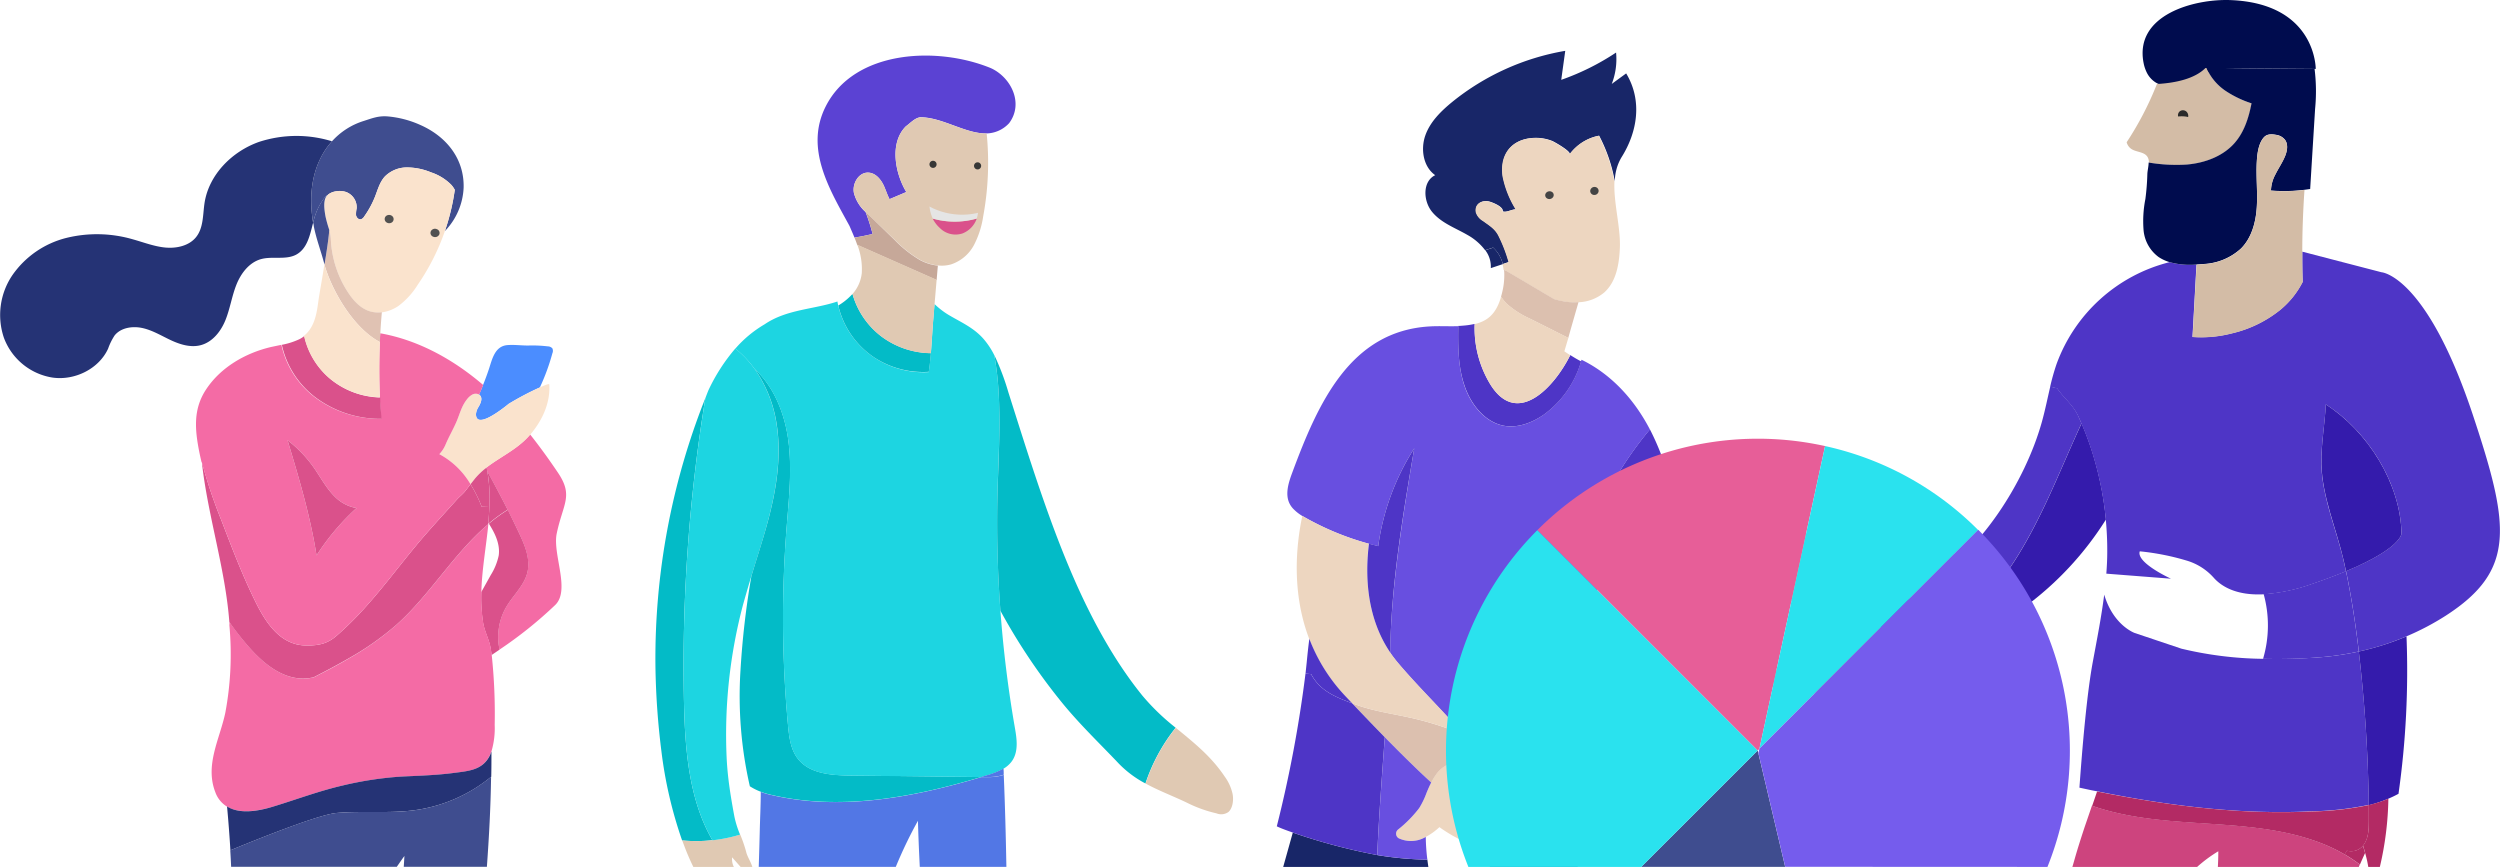 <svg id="Ñëîé_1" data-name="Ñëîé 1" xmlns="http://www.w3.org/2000/svg" viewBox="0 0 624.63 216.59"><defs><style>.cls-1{fill:#d3bca6;}.cls-2{fill:#4e35c6;}.cls-3{fill:#341bac;}.cls-4{fill:#cd447e;}.cls-5{fill:#000c4e;}.cls-6{fill:#b32a64;}.cls-7{fill:#2a2a2a;}.cls-8{fill:#edd6c0;}.cls-9{fill:#dcc0af;}.cls-10{fill:#182668;}.cls-11{fill:#684fe0;}.cls-12{fill:#324082;}.cls-13{fill:#444;}.cls-14{fill:#3f4d8f;}.cls-15{fill:#2ae2ee;}.cls-16{fill:#e75e98;}.cls-17{fill:#755ced;}.cls-18{fill:#03bbc7;}.cls-19{fill:#e0c9b3;}.cls-20{fill:#1dd5e1;}.cls-21{fill:#5277e5;}.cls-22{fill:#5b42d3;}.cls-23{fill:#c6a899;}.cls-24{fill:#373737;}.cls-25{fill:#da518b;}.cls-26{fill:#e5e5e5;}.cls-27{fill:#f46ba5;}.cls-28{fill:#4b8dff;}.cls-29{fill:#fae3cd;}.cls-30{fill:#253375;}.cls-31{fill:#e0c2b3;}.cls-32{fill:#515151;}</style></defs><path class="cls-1" d="M616.15,175.68a20.4,20.4,0,0,0-7.8-11.37c-2.2.89-4.4,1.82-6.54,2.85-6.56,3.13-12.93,7.47-16.56,13.67,1,4,2.56,7.55,7.64,5.56a50.63,50.63,0,0,0,6.37-3.59c5.25-3,11.27-4.22,17.23-5.53C616.4,176.74,616.28,176.2,616.15,175.68Z" transform="translate(-142.65 -11.55)"/><path class="cls-2" d="M623.65,157.5a131.85,131.85,0,0,1-15.3,6.81,20.4,20.4,0,0,1,7.8,11.37,45.53,45.53,0,0,0,19.55-11.3c7.81-7.45,13.29-17,17.9-26.7,3.18-6.72,6-13.62,9.12-20.36-.28-.66-.58-1.32-.89-2-1.34-2.79-3.48-4.28-5.18-6.77l-1.74-.4c-.69,2.93-1.28,5.9-2.09,8.8C648.68,131.82,637.38,149.77,623.65,157.5Z" transform="translate(-142.65 -11.55)"/><path class="cls-3" d="M616.15,175.68c.13.52.25,1.06.34,1.59,1.73-.37,3.46-.76,5.17-1.2a79.86,79.86,0,0,0,47.16-34.71A81.77,81.77,0,0,0,666,126.48a75,75,0,0,0-3.26-9.16c-3.12,6.74-5.94,13.64-9.12,20.36-4.61,9.73-10.09,19.25-17.9,26.7A45.53,45.53,0,0,1,616.15,175.68Z" transform="translate(-142.65 -11.55)"/><path class="cls-4" d="M691.61,228.15a34.44,34.44,0,0,1,5.29-3.91c0,2-.08,3.14-.11,3.91H732c.09-.19.17-.41.26-.59a37.81,37.81,0,0,0-3.85-2.56,40.75,40.75,0,0,0-5.44-2.65c-9.9-3.94-20.77-4.5-31.4-5.21-8.87-.59-17.92-1.36-26.24-4.29l-1.86,5.43h0c-.82,2.49-1.63,5-2.35,7.51-.23.83-.45,1.57-.68,2.36Z" transform="translate(-142.65 -11.55)"/><path class="cls-2" d="M723.76,112.6c10.6,6.81,18.66,19.84,18.91,32.22,0,.11-.1,3.71-13.86,9.43,1.29,6.09,2.36,13,3.2,20.08a67.57,67.57,0,0,0,11.88-3.78,65.43,65.43,0,0,0,9.8-5.15c17.71-11.4,16-22.55,6.72-50.45-11.62-34.71-22.75-35.38-22.75-35.38l-19.78-5.14c0,2.52,0,5,.09,7.53a21.84,21.84,0,0,1-5.55,6.94,30.23,30.23,0,0,1-12.13,5.92,30.66,30.66,0,0,1-9.85.91q.51-9,1-18.09a18.81,18.81,0,0,1-6.72-.59,40.56,40.56,0,0,0-28.25,25.5,57.51,57.51,0,0,0-1.59,5.64l1.74.4c1.7,2.49,3.84,4,5.18,6.77.31.64.61,1.3.89,2a75,75,0,0,1,3.26,9.16,81.77,81.77,0,0,1,2.84,14.88q.38,4,.36,8c0,1.84-.09,3.66-.23,5.48l16.15,1.26s-8.77-4-7.79-6.84a61.68,61.68,0,0,1,11.63,2.29,14.63,14.63,0,0,1,6.9,4.37c1.8,2,5.43,4.42,12.41,4.08a44.79,44.79,0,0,0,12-2.54c3.32-1.13,6.16-2.2,8.57-3.2-.19-.93-.4-1.85-.6-2.75-1.82-7.83-5.37-15.9-5.54-24C722.56,122.53,723.52,117.62,723.76,112.6Z" transform="translate(-142.65 -11.55)"/><path class="cls-5" d="M678.93,29.47a6.16,6.16,0,0,0,2.39,2.73c2.78,1.62,6.29.29,9.15-1.18,5.19-2.66,10.33-2.42,16.07-2.37l14.42.12h.28s.14-16.38-21.34-17.2c-9-.34-24.11,3.67-21.65,15.81A9.28,9.28,0,0,0,678.93,29.47Z" transform="translate(-142.65 -11.55)"/><path class="cls-2" d="M666.6,209.26c17.59,3.57,35.63,5.88,53.47,5a76.56,76.56,0,0,0,14.43-1.61A366.33,366.33,0,0,0,732,174.33a71.42,71.42,0,0,1-10.63,1.51c-4,.27-8.57.43-13.3.32a91.88,91.88,0,0,1-20.4-2.54L676,169.7s-5.33-1.89-7.61-9.58c-.7,5.57-1.79,11.09-2.81,16.59-1.51,8-2.65,21.41-3.38,31.64C663.68,208.66,665.14,209,666.6,209.26Z" transform="translate(-142.65 -11.55)"/><path class="cls-6" d="M733.06,222.84c.08-.09.15-.19.22-.28,1.14-1.63,1.22-3.74,1.23-5.71,0-1.35,0-2.74,0-4.16a76.56,76.56,0,0,1-14.43,1.61c-17.84.84-35.88-1.47-53.47-5-.4,1.19-.81,2.39-1.23,3.59,8.32,2.93,17.37,3.7,26.24,4.29,10.63.71,21.5,1.27,31.4,5.21a40.75,40.75,0,0,1,5.44,2.65l.57-.93A3.86,3.86,0,0,0,733.06,222.84Z" transform="translate(-142.65 -11.55)"/><path class="cls-1" d="M674,47.09a2.9,2.9,0,0,0,1.25,1.73c1.29.79,3.23.65,4,2a2.79,2.79,0,0,1,.31,1.37,41.53,41.53,0,0,0,9.57.5c4.5-.39,9-2.08,12-5.48,2.35-2.73,3.44-6.24,4.14-9.81a25.91,25.91,0,0,1-6.31-3A13.3,13.3,0,0,1,694,28.54h-.31c-2.65,2.65-7.32,3.73-12.13,4A79.52,79.52,0,0,1,674,47.09Z" transform="translate(-142.65 -11.55)"/><path class="cls-5" d="M684.75,77.05a18.81,18.81,0,0,0,6.72.59l1.88-.14a14.84,14.84,0,0,0,9.23-3.88c2.66-2.68,3.69-6.59,3.93-10.35s-.21-7.55,0-11.32c.1-1.88.39-4.47,1.69-6,.83-1,2-.92,3.18-.71a3.41,3.41,0,0,1,2.17,1.22c.83,1.12.58,2.7.06,4-.67,1.64-1.69,3.11-2.47,4.69a9,9,0,0,0-1.09,4,40.37,40.37,0,0,0,8.37-.18l1.43-.2q.61-10,1.23-20a45.15,45.15,0,0,0-.13-10l-27-.23a13.3,13.3,0,0,0,4.94,5.83,25.91,25.91,0,0,0,6.31,3c-.7,3.57-1.79,7.08-4.14,9.81-2.93,3.4-7.48,5.09-12,5.48a41.53,41.53,0,0,1-9.57-.5c0,.94-.28,2-.32,2.84a60.15,60.15,0,0,1-.49,6.27,28.39,28.39,0,0,0-.45,7.85A9.33,9.33,0,0,0,682,75.78,10.41,10.41,0,0,0,684.75,77.05Z" transform="translate(-142.65 -11.55)"/><path class="cls-1" d="M717.88,74.43c0-5.14.2-10.29.55-15.42a40.37,40.37,0,0,1-8.37.18,9,9,0,0,1,1.09-4c.78-1.58,1.8-3,2.47-4.69.52-1.29.77-2.87-.06-4a3.41,3.41,0,0,0-2.17-1.22c-1.2-.21-2.35-.25-3.18.71-1.3,1.52-1.59,4.11-1.69,6-.22,3.77.23,7.55,0,11.32s-1.27,7.67-3.93,10.35a14.84,14.84,0,0,1-9.23,3.88l-1.88.14q-.51,9-1,18.09a30.66,30.66,0,0,0,9.85-.91,30.23,30.23,0,0,0,12.13-5.92A21.84,21.84,0,0,0,718,82C717.89,79.45,717.87,77,717.88,74.43Z" transform="translate(-142.65 -11.55)"/><path class="cls-2" d="M708.08,176.16c4.73.11,9.27,0,13.3-.32A71.42,71.42,0,0,0,732,174.33c-.84-7.12-1.91-14-3.2-20.08-2.41,1-5.25,2.07-8.57,3.2a44.79,44.79,0,0,1-12,2.54A29.34,29.34,0,0,1,708.08,176.16Z" transform="translate(-142.65 -11.55)"/><path class="cls-3" d="M723.76,112.6c-.24,5-1.2,9.93-1.09,14.92.17,8.08,3.72,16.15,5.54,24,.2.9.41,1.82.6,2.75,13.76-5.72,13.86-9.32,13.86-9.43C742.42,132.44,734.36,119.41,723.76,112.6Z" transform="translate(-142.65 -11.55)"/><path class="cls-6" d="M729,224.07l-.57.93a37.81,37.81,0,0,1,3.85,2.56q.66-1.51,1.29-2.88c-.16-.61-.34-1.22-.53-1.84A3.86,3.86,0,0,1,729,224.07Z" transform="translate(-142.65 -11.55)"/><path class="cls-3" d="M739.39,211.1a28.06,28.06,0,0,0,2.53-1.22,219,219,0,0,0,2-39.33A67.57,67.57,0,0,1,732,174.33a366.33,366.33,0,0,1,2.49,38.36l.15,0A30.88,30.88,0,0,0,739.39,211.1Z" transform="translate(-142.65 -11.55)"/><path class="cls-6" d="M734.14,226.92c.09.41.15.82.23,1.23h2.89a79.5,79.5,0,0,0,2.13-17.05,30.88,30.88,0,0,1-4.74,1.55l-.15,0c0,1.42,0,2.81,0,4.16,0,2-.09,4.08-1.23,5.71-.07.09-.14.19-.22.28.19.62.37,1.23.53,1.84S734,226.18,734.14,226.92Z" transform="translate(-142.65 -11.55)"/><path class="cls-7" d="M689,40.71a7.68,7.68,0,0,0-2.14-.05,1.28,1.28,0,0,1,.47-1.34,1.3,1.3,0,0,1,1.81.36,1.44,1.44,0,0,1,.22,1.11Z" transform="translate(-142.65 -11.55)"/><path class="cls-8" d="M633.45,154.4c3.32,7.14-6,5.36-6,5.36-.67,5.37-7.3,1.07-7.3,1.07-7,5.73-18.05-6.84-18.05-6.84l-.78.68a10.84,10.84,0,0,1-.8-.87c-2-2.52-2.34-6.25-1.56-9.49a18.25,18.25,0,0,1,.86-2.62c1.55-1,2.43-1.6,2.43-1.6s25.2-8.23,20.88-3.58a20.34,20.34,0,0,1-10.27,5.72c1.32,3.94,4.31,3.58,12.93,5.73S633.45,154.4,633.45,154.4Z" transform="translate(-142.65 -11.55)"/><path class="cls-9" d="M600.56,153.8a10.84,10.84,0,0,0,.8.87c-11.55,9.83-27.4,12.9-27.4,12.9h-.56a39.19,39.19,0,0,0,18.75-21.74h0c1.9-.87,3.62-1.78,5.07-2.59,1-.57,1.91-1.1,2.64-1.55a18.25,18.25,0,0,0-.86,2.62C598.22,147.55,598.53,151.28,600.56,153.8Z" transform="translate(-142.65 -11.55)"/><path class="cls-8" d="M592.15,145.83a39.19,39.19,0,0,1-18.75,21.74,44.7,44.7,0,0,1-4.71-.17c-14.9-1.26-22.35-9.41-26-16.44.17-1.21.33-2.4.49-3.55a30.74,30.74,0,0,0,13.5-6.19C565.67,154.22,582.08,150.47,592.15,145.83Z" transform="translate(-142.65 -11.55)"/><path class="cls-2" d="M556.65,141.22a30.74,30.74,0,0,1-13.5,6.19c.89-6.3,1.73-11.54,2.32-15a92,92,0,0,1,9.41-13.59,64.33,64.33,0,0,1,6,17.66A17.83,17.83,0,0,1,556.65,141.22Z" transform="translate(-142.65 -11.55)"/><path class="cls-10" d="M542.2,45.44a11.94,11.94,0,0,0-7.36,4.68c.5-.71-3.86-3.16-4.36-3.36a11.16,11.16,0,0,0-6-.61c-4.8.85-7,4.64-6.33,9.42a24.83,24.83,0,0,0,3.27,8.26c-1.19.05-2.31.86-3.28.52.17-1.12-2.27-2.12-3.25-2.42-1.73-.53-3.86.44-3.41,2.68a3.84,3.84,0,0,0,1.75,2.11c1.59,1.16,3,1.94,3.85,3.65A37.32,37.32,0,0,1,519.64,77c-.5.17-1,.33-1.51.51a8.32,8.32,0,0,0-2.42-4.1l-2,.65a14.14,14.14,0,0,0-4.38-3.79c-3.07-1.78-6.58-3-8.86-5.77s-2.42-7.65.77-9.18c-3-2.11-3.68-6.48-2.47-9.93s4-6.15,6.81-8.44a61.28,61.28,0,0,1,28.15-12.7c-.33,2.42-.67,4.83-1,7.25a61.49,61.49,0,0,0,13.7-6.82,17.18,17.18,0,0,1-1.08,7.84l3.6-2.63c4.09,6.77,2.84,14.62-1.19,21a12.07,12.07,0,0,0-1.64,6A39.28,39.28,0,0,0,542.2,45.44Z" transform="translate(-142.65 -11.55)"/><path class="cls-8" d="M537,87.07a14.83,14.83,0,0,1-2.31,0,21.14,21.14,0,0,1-3.8-.76c-3.86-2.28-7.7-4.57-11.56-6.84a3.68,3.68,0,0,0-1-.46,11.34,11.34,0,0,0-.2-1.14c0-.1-.05-.19-.08-.29.5-.18,1-.34,1.51-.51a37.32,37.32,0,0,0-2.58-6.66c-.89-1.71-2.26-2.49-3.85-3.65a3.84,3.84,0,0,1-1.75-2.11c-.45-2.24,1.68-3.21,3.41-2.68,1,.3,3.42,1.3,3.25,2.42,1,.34,2.09-.47,3.28-.52a24.83,24.83,0,0,1-3.27-8.26c-.69-4.78,1.53-8.57,6.33-9.42a11.16,11.16,0,0,1,6,.61c.5.2,4.86,2.65,4.36,3.36a11.94,11.94,0,0,1,7.36-4.68,39.28,39.28,0,0,1,3.92,11.46c-.24,5.27,1.56,11.42,1.36,16.45-.16,4.07-.87,8.51-3.9,11.23A10.61,10.61,0,0,1,537,87.07Z" transform="translate(-142.65 -11.55)"/><path class="cls-11" d="M496,123.57A60.84,60.84,0,0,0,487,148q-1.14-.27-2.28-.57a69.47,69.47,0,0,1-16.11-6.64l-.51-.29A10.54,10.54,0,0,1,466,138.9a5.38,5.38,0,0,1-1.21-1.65c-1.08-2.35-.18-5.15.72-7.58,6.47-17.43,14.48-35.38,34.32-36.56,2.24-.14,4.49,0,6.74-.06H507c-.06,4.95-.05,10,1.47,14.68,1.57,4.85,5.14,9.28,9.84,10.19,3.44.66,7-.66,9.94-2.69a25,25,0,0,0,9.41-13.37l.13-.43c4.9,2.37,11.82,7.32,17.1,17.43a92,92,0,0,0-9.41,13.59c-.59,3.43-1.43,8.67-2.32,15-.16,1.15-.32,2.34-.49,3.55a.78.78,0,0,1,0,.14c-1.82,13.55-3.64,31-3.64,46.51h-1c0,4.33-.28,11.88-.75,21.5a98,98,0,0,1-22.14,6.13c.06-.4.13-.81.19-1.21a.08.08,0,0,0,0,0,59.48,59.48,0,0,1,1.25-6.79,22.31,22.31,0,0,0,.8-9.23,15.17,15.17,0,0,0-1.32-4.41c-.16-.34-.32-.66-.51-1a12.15,12.15,0,0,0-2.71-3.28c-1.18-1-2.32-1.39-3.26-2.63-.41-.52-.82-1-1.24-1.53h0c-.5-.59-1-1.15-1.5-1.73-4.89-5.5-10.14-10.62-14.91-16.25-.7-.84-1.36-1.7-1.95-2.57C490.22,157.89,493.21,140.21,496,123.57Z" transform="translate(-142.65 -11.55)"/><path class="cls-11" d="M539,197.61a124.09,124.09,0,0,0,1.4,20.09s-1.1.57-3.11,1.41c.47-9.62.75-17.17.75-21.5Z" transform="translate(-142.65 -11.55)"/><path class="cls-9" d="M530.93,86.27a21.14,21.14,0,0,0,3.8.76,14.83,14.83,0,0,0,2.31,0l-.13.47-1.65,5.74L534.48,96q-4.8-2.43-9.63-4.84a22.65,22.65,0,0,1-5.62-3.59,10.48,10.48,0,0,1-1.55-1.89c.12-.39.22-.78.31-1.17a17.68,17.68,0,0,0,.51-4.2c0-.44,0-.87-.09-1.3a3.68,3.68,0,0,1,1,.46C523.23,81.7,527.07,84,530.93,86.27Z" transform="translate(-142.65 -11.55)"/><path class="cls-2" d="M535,100.27c.68.44,1.6,1,2.7,1.58a25,25,0,0,1-9.41,13.37c-2.94,2-6.5,3.35-9.94,2.69-4.7-.91-8.27-5.34-9.84-10.19C506.94,103.05,506.93,98,507,93h-.47c.69,0,1.37-.06,2.05-.12a17.83,17.83,0,0,0,2.51-.4,27,27,0,0,0,4,15.24C521.77,118.28,531,108.31,535,100.27Z" transform="translate(-142.65 -11.55)"/><path class="cls-8" d="M534.61,100.06l.34.21c-3.91,8-13.18,18-19.84,7.49a27,27,0,0,1-4-15.24c3.24-.77,5.26-2.55,6.47-6.43,0-.15.1-.3.13-.45a10.48,10.48,0,0,0,1.55,1.89,22.65,22.65,0,0,0,5.62,3.59q4.83,2.41,9.63,4.84l-1,3.36S533.9,99.6,534.61,100.06Z" transform="translate(-142.65 -11.55)"/><path class="cls-12" d="M536.83,228.15c.17-3.17.32-6.2.46-9a98,98,0,0,1-22.14,6.13c-.13,1-.21,1.95-.27,2.91Z" transform="translate(-142.65 -11.55)"/><path class="cls-10" d="M518.13,77.54l-3,1a6.72,6.72,0,0,0-1.38-4.47l2-.65A8.32,8.32,0,0,1,518.13,77.54Z" transform="translate(-142.65 -11.55)"/><path class="cls-8" d="M498.88,220.66a7.22,7.22,0,0,1-6.75.34,1.33,1.33,0,0,1-.18-2.18,30.32,30.32,0,0,0,5.29-5.37,20.63,20.63,0,0,0,1.83-3.79c.35-.85.73-1.74,1.17-2.6a13.2,13.2,0,0,1,1.09-1.85,7.19,7.19,0,0,1,4-3c.36-.1,1.52-.44,2.34-.63a8,8,0,0,1,4.21,3.19,5.17,5.17,0,0,1,4.18-1.24A15.17,15.17,0,0,1,517.4,208a22.31,22.31,0,0,1-.8,9.23,59.48,59.48,0,0,0-1.25,6.79.08.08,0,0,1,0,0,33.21,33.21,0,0,1-4-1.09,33.74,33.74,0,0,1-3.78-1.56,33,33,0,0,1-3.19-1.76c-.71-.44-1.41-.9-2.09-1.4A15.57,15.57,0,0,1,498.88,220.66Z" transform="translate(-142.65 -11.55)"/><path class="cls-9" d="M488.65,195.75c-2.36-2.42-5.07-5.23-8.16-8.49l.79.29c4.45,1.67,9.15,2.28,13.76,3.32a78.76,78.76,0,0,1,13.32,4.25h0c.42.5.83,1,1.24,1.53.94,1.24,2.08,1.65,3.26,2.63a12.15,12.15,0,0,1,2.71,3.28c.19.33.35.65.51,1a5.17,5.17,0,0,0-4.18,1.24,8,8,0,0,0-4.21-3.19c-.82.19-2,.53-2.34.63a7.19,7.19,0,0,0-4,3,13.2,13.2,0,0,0-1.09,1.85C497.84,204.88,494.16,201.36,488.65,195.75Z" transform="translate(-142.65 -11.55)"/><path class="cls-8" d="M490,174.57c.59.87,1.25,1.73,1.95,2.57,4.77,5.63,10,10.75,14.91,16.25.5.58,1,1.14,1.5,1.73A78.76,78.76,0,0,0,495,190.87c-4.61-1-9.31-1.65-13.76-3.32l-.79-.29-1.75-1.85a43.13,43.13,0,0,1-8.95-14.25c-4.38-11.48-3.31-23.15-1.72-30.7l.51.29a69.47,69.47,0,0,0,16.11,6.64C483.78,154.55,483.83,165.46,490,174.57Z" transform="translate(-142.65 -11.55)"/><path class="cls-10" d="M499.53,228.15c-.09-.57-.17-1.17-.25-1.81a85.24,85.24,0,0,1-9.13-.65c-1.12-.14-2.26-.31-3.39-.5a149.31,149.31,0,0,1-21.1-5.62l-2.4,8.58Z" transform="translate(-142.65 -11.55)"/><path class="cls-11" d="M488.65,195.75c5.51,5.61,9.19,9.13,11.59,11.31-.44.86-.82,1.75-1.17,2.6a20.63,20.63,0,0,1-1.83,3.79,30.32,30.32,0,0,1-5.29,5.37,1.33,1.33,0,0,0,.18,2.18,7.22,7.22,0,0,0,6.75-.34,50.62,50.62,0,0,0,.4,5.69,88,88,0,0,1-9.13-.66c-1.12-.14-2.26-.31-3.39-.5C487.14,216.36,487.82,207,488.65,195.75Z" transform="translate(-142.65 -11.55)"/><path class="cls-2" d="M487,148A60.84,60.84,0,0,1,496,123.57c-2.83,16.64-5.82,34.32-6,51-6.17-9.11-6.22-20-5.31-27.18Q485.83,147.69,487,148Z" transform="translate(-142.65 -11.55)"/><path class="cls-2" d="M465.66,219.57c-1.48-.53-2.83-1-4-1.56a314.07,314.07,0,0,0,7.17-38.17l1.41.15c2.18,4.16,6.08,5.72,10.24,7.27,3.09,3.26,5.8,6.07,8.16,8.49-.83,11.22-1.51,20.61-1.89,29.44A149.31,149.31,0,0,1,465.66,219.57Z" transform="translate(-142.65 -11.55)"/><path class="cls-2" d="M478.74,185.41l1.75,1.85c-4.16-1.55-8.06-3.11-10.24-7.27l-1.41-.15c.11-1,.2-1.9.3-2.84.19-2,.4-3.95.65-5.84A43.13,43.13,0,0,0,478.74,185.41Z" transform="translate(-142.65 -11.55)"/><path class="cls-13" d="M530.71,60.76a1.12,1.12,0,0,1-1.44.41.91.91,0,0,1-.41-1.31,1.14,1.14,0,0,1,1.45-.41A.91.91,0,0,1,530.71,60.76Z" transform="translate(-142.65 -11.55)"/><path class="cls-13" d="M542.07,59.26a1.05,1.05,0,0,1-1.1,1,1,1,0,0,1-1-1,1.06,1.06,0,0,1,1.11-1A1,1,0,0,1,542.07,59.26Z" transform="translate(-142.65 -11.55)"/><polygon class="cls-14" points="446.03 216.59 439.32 188.16 439.17 187.5 410.07 216.59 446.03 216.59"/><path class="cls-15" d="M552.73,228.15l29.1-29.1L526.77,144a78,78,0,0,0-17.24,84.16Z" transform="translate(-142.65 -11.55)"/><path class="cls-16" d="M526.77,144l55.06,55.06.41-.41L598.65,123A77.83,77.83,0,0,0,526.77,144Z" transform="translate(-142.65 -11.55)"/><path class="cls-15" d="M598.65,123l-16.41,75.61L636.92,144A77.34,77.34,0,0,0,598.65,123Z" transform="translate(-142.65 -11.55)"/><path class="cls-17" d="M654.21,228.15A78,78,0,0,0,637,144l-.08-.08-54.68,54.69-.15.67-.11.41,6.71,28.43Z" transform="translate(-142.65 -11.55)"/><path class="cls-18" d="M318.89,111a176.08,176.08,0,0,0-12.48,66.88,190.11,190.11,0,0,0,1.49,21.33,106.82,106.82,0,0,0,5.18,22.33,38.4,38.4,0,0,0,7.58-.06c-5.82-10-6.84-22.43-7.11-34.18A413.84,413.84,0,0,1,318.89,111Z" transform="translate(-142.65 -11.55)"/><path class="cls-19" d="M315.88,228.15H326a4.36,4.36,0,0,1-.43-2.4l2.12,2.4h2.93c-.36-1.25-1.26-2.58-1.53-3.72a34.53,34.53,0,0,0-1.5-4.37,37.74,37.74,0,0,1-6.9,1.42,39.18,39.18,0,0,1-7.58.06c.21.58.43,1.16.65,1.74Q314.71,225.76,315.88,228.15Z" transform="translate(-142.65 -11.55)"/><path class="cls-20" d="M331.19,103.71a25.24,25.24,0,0,0-4.82-5.08,46,46,0,0,0-6.7,10.39q-.41,1-.78,2a413.84,413.84,0,0,0-5.34,76.3c.27,11.75,1.29,24.17,7.11,34.18a37.74,37.74,0,0,0,6.9-1.42,24.49,24.49,0,0,1-1.43-4.56c-.63-3.38-1.21-6.78-1.58-10.2-.15-1.43-.27-2.86-.34-4.3a126.68,126.68,0,0,1,4.1-38.42q1-3.56,2.06-7.08c1.56-5.06,3.22-10.09,4.52-15.22,1.9-7.52,3-15.38,1.75-23A32.31,32.31,0,0,0,331.19,103.71Z" transform="translate(-142.65 -11.55)"/><path class="cls-21" d="M366.46,228.15A110.49,110.49,0,0,1,372,216.62c.1,3.85.27,7.69.46,11.53H394.1c-.14-7.7-.34-15.38-.66-23a11.59,11.59,0,0,1-4,.56h-1.62c-17.25,5.16-35.63,8.59-53.09,4.32a15.9,15.9,0,0,1-2-.63c0,3.24-.18,6.5-.25,9.72q-.11,4.53-.26,9.06Z" transform="translate(-142.65 -11.55)"/><path class="cls-18" d="M332.74,209.37a15.9,15.9,0,0,0,2,.63c17.46,4.27,35.84.84,53.09-4.32l-32.62-.37c-4.8-.05-10.28-.42-13.22-4.21-1.8-2.32-2.17-5.41-2.45-8.33a289,289,0,0,1-.37-49.14c.59-7.55,1.47-15.17.36-22.66-.95-6.43-3.61-12.89-8.32-17.26a32.31,32.31,0,0,1,5.45,13.54c1.25,7.65.15,15.51-1.75,23-1.3,5.13-3,10.16-4.52,15.22a211.13,211.13,0,0,0-2.73,23.62A100.83,100.83,0,0,0,330,208,14.12,14.12,0,0,0,332.74,209.37Z" transform="translate(-142.65 -11.55)"/><path class="cls-20" d="M352.08,87.88c-.08-.34-.14-.68-.2-1-5.94,2-12.66,1.93-18.19,5.7a29.16,29.16,0,0,0-7.32,6.08,25.24,25.24,0,0,1,4.82,5.08c4.71,4.37,7.37,10.83,8.32,17.26,1.11,7.49.23,15.11-.36,22.66a289,289,0,0,0,.37,49.14c.28,2.92.65,6,2.45,8.33,2.94,3.79,8.42,4.16,13.22,4.21l32.62.37,1.45-.44a19,19,0,0,0,4.12-1.66,7.22,7.22,0,0,0,1.94-1.67l.27-.38c1.57-2.38,1.1-5.5.61-8.3q-2.51-14.44-3.59-29.08t-.73-29.5c.21-8.51.79-17,.25-25.53a77.4,77.4,0,0,0-1.05-8.85,19.57,19.57,0,0,0-2.77-4.16c-2.38-2.67-5.38-4-8.17-5.63a19.48,19.48,0,0,1-4-3c-.1,1.18-.19,2.37-.29,3.55-.25,2.89-.39,5.85-.63,8.79-.13,1.56-.29,3.13-.53,4.67A22.36,22.36,0,0,1,361,100.81,21.41,21.41,0,0,1,352.08,87.88Z" transform="translate(-142.65 -11.55)"/><path class="cls-22" d="M389.12,44.89a7.89,7.89,0,0,0,5.68-2.59c3.71-5,.41-11.48-4.61-13.74C376.61,23,356,24.1,348.94,38.17,343.62,48.73,350,59,354.9,68c.43,1,.85,1.94,1.24,2.91,1.52-.23,3-.54,4.53-.91a49.93,49.93,0,0,0-1.76-5.48A9.6,9.6,0,0,1,356,59.76c-.46-2.33,1.19-5.19,3.61-5.08,1.82.08,3.15,1.7,3.89,3.32.49,1.09.85,2.26,1.4,3.31l4.19-1.78c-2.73-4.51-4.33-12.2-.1-16.43,1-.69,2.26-2.14,3.63-2.26C378.08,40.85,383.91,45,389.12,44.89Z" transform="translate(-142.65 -11.55)"/><path class="cls-18" d="M355.1,85.56a15.22,15.22,0,0,1-3,2.32A21.41,21.41,0,0,0,361,100.81a22.36,22.36,0,0,0,13.71,3.64c.24-1.54.4-3.11.53-4.67a21.05,21.05,0,0,1-12.37-4.18A20.2,20.2,0,0,1,355.65,85C355.48,85.17,355.29,85.37,355.1,85.56Z" transform="translate(-142.65 -11.55)"/><path class="cls-19" d="M358.91,64.47c.35.37.72.71,1.08,1.06l6.15,5.88a30.32,30.32,0,0,0,6.28,5A12.05,12.05,0,0,0,377,77.87a8.37,8.37,0,0,0,3.3-.27A10.07,10.07,0,0,0,386,72.77a22.68,22.68,0,0,0,2.3-7.15,73.54,73.54,0,0,0,.87-20.73c-5.21.15-11-4-16.51-4C371.24,41,370,42.41,369,43.1c-4.23,4.23-2.63,11.92.1,16.43l-4.19,1.78c-.55-1.05-.91-2.22-1.4-3.31-.74-1.62-2.07-3.24-3.89-3.32-2.42-.11-4.07,2.75-3.61,5.08A9.6,9.6,0,0,0,358.91,64.47Z" transform="translate(-142.65 -11.55)"/><path class="cls-23" d="M360.67,70c-1.49.37-3,.68-4.53.91.25.62.49,1.23.7,1.85l19.83,8.77c.1-1.2.2-2.41.31-3.61a12.05,12.05,0,0,1-4.56-1.44,30.32,30.32,0,0,1-6.28-5L360,65.53c-.36-.35-.73-.69-1.08-1.06A49.93,49.93,0,0,1,360.67,70Z" transform="translate(-142.65 -11.55)"/><path class="cls-19" d="M376.16,87.44l.51-6-19.83-8.77a16.92,16.92,0,0,1,1.13,7.1A9.31,9.31,0,0,1,355.65,85a20.2,20.2,0,0,0,7.22,10.63,21.05,21.05,0,0,0,12.37,4.18c.24-2.94.38-5.9.63-8.79C376,89.81,376.06,88.62,376.16,87.44Z" transform="translate(-142.65 -11.55)"/><path class="cls-21" d="M387.81,205.68h1.62a11.62,11.62,0,0,0,4-.56c0-.52,0-1-.06-1.55a19,19,0,0,1-4.12,1.66Z" transform="translate(-142.65 -11.55)"/><path class="cls-18" d="M394.59,109.55a62.74,62.74,0,0,0-3.51-9.28,77.4,77.4,0,0,1,1.05,8.85c.54,8.49,0,17-.25,25.53q-.37,14.76.73,29.5a149.85,149.85,0,0,0,15.54,23.15c4.46,5.44,9.33,10.07,14,15a26.3,26.3,0,0,0,6.69,5,45.08,45.08,0,0,1,7.55-13.93,56.24,56.24,0,0,1-8.3-8c-6.43-7.93-11.81-17.45-16.38-27.6C404.91,142.58,399.81,126,394.59,109.55Z" transform="translate(-142.65 -11.55)"/><path class="cls-19" d="M428.88,207.32c3.4,1.85,7,3.18,10.37,4.81a32.69,32.69,0,0,0,7.35,2.64,3.1,3.1,0,0,0,3-.36c1-.91,1.34-2.91,1-4.55a11.47,11.47,0,0,0-1.94-4.26c-3.48-5.21-7.88-8.61-12.23-12.21A45.08,45.08,0,0,0,428.88,207.32Z" transform="translate(-142.65 -11.55)"/><path class="cls-24" d="M386.1,53.38a.89.89,0,1,0,.42-1.19A.89.89,0,0,0,386.1,53.38Z" transform="translate(-142.65 -11.55)"/><path class="cls-24" d="M374.88,52.59a.89.89,0,1,0,.91-.87A.89.89,0,0,0,374.88,52.59Z" transform="translate(-142.65 -11.55)"/><path class="cls-25" d="M386.69,66.17a20.14,20.14,0,0,1-11,0,7.86,7.86,0,0,0,1.79,2.35,5.51,5.51,0,0,0,5.69,1.34A6.15,6.15,0,0,0,386.69,66.17Z" transform="translate(-142.65 -11.55)"/><path class="cls-26" d="M387,64.73a17.28,17.28,0,0,1-12.12-1.58,10.18,10.18,0,0,0,.81,3,20.14,20.14,0,0,0,11,0A6.3,6.3,0,0,0,387,64.73Z" transform="translate(-142.65 -11.55)"/><path class="cls-27" d="M282,129.57c4,5.88,1.33,7.73-.25,15.27-1.09,5.17,3.46,14.12-.37,17.86a103.53,103.53,0,0,1-13.93,11.16,14.92,14.92,0,0,1,1.73-10.75c1.7-2.86,4.39-5.24,5.2-8.44.85-3.4-.62-6.91-2.13-10.09-.89-1.89-1.82-3.77-2.76-5.64-1.63-3.23-3.34-6.44-5.1-9.61-.05-.32-.12-.64-.19-1,3.34-2.58,7.47-4.46,10.38-7.63.18-.19.36-.39.53-.59C277.56,123.2,279.83,126.35,282,129.57Z" transform="translate(-142.65 -11.55)"/><path class="cls-28" d="M280.66,98.59a1.49,1.49,0,0,1,0,1.24,52.31,52.31,0,0,1-3.12,8.51h0a72.79,72.79,0,0,0-7.81,4.12c-.15.12-.41.34-.76.61-2.15,1.67-7.43,5.47-7.4,1.94a3.93,3.93,0,0,1,.65-1.81c.53-.91,1.07-2.14.33-2.89a1.73,1.73,0,0,0-.21-.17c.36-.79.7-1.59,1-2.41.52-1.28,1-2.58,1.44-3.89.83-2.46,1.45-5.82,4.68-6.07,1.74-.13,3.47.12,5.22.11a32.4,32.4,0,0,1,4.82.21A1.56,1.56,0,0,1,280.66,98.59Z" transform="translate(-142.65 -11.55)"/><path class="cls-29" d="M277.56,108.34h0c1.35-.61,2.32-1,2.33-.72.3,4.56-1.74,9-4.77,12.53-.17.2-.35.4-.53.59-2.91,3.17-7,5.05-10.38,7.63a18,18,0,0,0-2.93,2.79l-1.08,1.37a20.13,20.13,0,0,0-7.79-7.51,8.17,8.17,0,0,0,1.5-2.26c.83-2,1.92-3.86,2.76-5.79s1.24-3.9,2.68-5.7a4.14,4.14,0,0,1,1.43-1.2,1.77,1.77,0,0,1,1.57.07,1.73,1.73,0,0,1,.21.17c.74.75.2,2-.33,2.89a3.93,3.93,0,0,0-.65,1.81c0,3.53,5.25-.27,7.4-1.94.35-.27.61-.49.76-.61A72.79,72.79,0,0,1,277.56,108.34Z" transform="translate(-142.65 -11.55)"/><path class="cls-25" d="M272.27,144.58c1.51,3.18,3,6.69,2.13,10.09-.81,3.2-3.5,5.58-5.2,8.44a14.92,14.92,0,0,0-1.73,10.75l-2,1.36c-.06-.55-.14-1.08-.23-1.62-.35-2.23-1.51-4.18-1.89-6.46a40.12,40.12,0,0,1-.45-7.66l2.36-4.24a15.06,15.06,0,0,0,2-4.92c.38-2.8-.9-5.47-2.46-7.93a39.43,39.43,0,0,1,4.68-3.41l.08,0C270.45,140.81,271.38,142.69,272.27,144.58Z" transform="translate(-142.65 -11.55)"/><path class="cls-25" d="M269.51,138.94l-.08,0a39.43,39.43,0,0,0-4.68,3.41.62.62,0,0,0-.11-.17h0c.13-1.33.23-2.65.28-4a39.53,39.53,0,0,0-.51-8.9C266.17,132.5,267.88,135.71,269.51,138.94Z" transform="translate(-142.65 -11.55)"/><path class="cls-27" d="M265.44,199.29h0c-.1.26-.2.52-.32.78-1.8,3.95-5.32,4.12-9.37,4.65-4.33.56-8.7.67-13.06.89a88,88,0,0,0-14.59,2.25c-5.78,1.34-11.48,3.48-17.15,5.21-3.74,1.13-8.41,1.93-11.61,0a6.93,6.93,0,0,1-2.89-3.59c-2.66-6.84,1.14-13.33,2.51-19.92a79.28,79.28,0,0,0,1-21.8L200,167c1.46,2.06,3,4.06,4.68,6,3.69,4.24,8.55,8.35,14.24,8.09a13.68,13.68,0,0,0,2.12-.29h0c3-1.54,6-3.1,8.85-4.78a70.75,70.75,0,0,0,11.93-8.47c8.43-7.57,14.29-17.81,22.85-25.05-.54,5.41-1.51,10.84-1.73,16.16,0,.27,0,.54,0,.81a40.12,40.12,0,0,0,.45,7.66c.38,2.28,1.54,4.23,1.89,6.46.09.54.17,1.07.23,1.62a139.55,139.55,0,0,1,.74,17.46A20.36,20.36,0,0,1,265.44,199.29Z" transform="translate(-142.65 -11.55)"/><path class="cls-30" d="M265.44,199.3c0,2.11,0,4.22-.05,6.31a38.26,38.26,0,0,1-19,8.35c-6.48.9-13.09.14-19.61.71-4.09.36-17.43,5.56-26.56,9.33-.23-3.73-.52-7.53-.84-10.95,3.2,2,7.87,1.16,11.61,0,5.67-1.73,11.37-3.87,17.15-5.21a88,88,0,0,1,14.59-2.25c4.36-.22,8.73-.33,13.06-.89,4.05-.53,7.57-.7,9.37-4.65C265.24,199.82,265.34,199.56,265.44,199.3Z" transform="translate(-142.65 -11.55)"/><path class="cls-25" d="M264.41,129.33a39.53,39.53,0,0,1,.51,8.9l-1.92-.08a33.41,33.41,0,0,0-2.79-5.62l1.08-1.37a18,18,0,0,1,2.93-2.79C264.29,128.69,264.36,129,264.41,129.33Z" transform="translate(-142.65 -11.55)"/><path class="cls-25" d="M229.84,176c-2.89,1.68-5.86,3.24-8.85,4.78h0a13.68,13.68,0,0,1-2.12.29c-5.69.26-10.55-3.85-14.24-8.09-1.65-1.91-3.22-3.91-4.68-6h0c-1-13.41-5.44-26.75-6.88-40.07A124.13,124.13,0,0,0,198,141.65c2.64,6.9,5.28,13.8,8.56,20.42,2.56,5.16,6.23,10.84,12.84,10.76,3,0,5.07-.49,7.27-2.37a79.28,79.28,0,0,0,6.8-6.67c4.12-4.53,7.83-9.39,11.67-14.14L246.5,148c3.31-4,6.85-7.79,10.32-11.65.7-.78,1.51-1.36,2.16-2.21l1.23-1.61a33.41,33.41,0,0,1,2.79,5.62l1.92.08c-.05,1.33-.15,2.65-.28,4h0c0,.09,0,.19,0,.29-8.56,7.24-14.42,17.48-22.85,25.05A70.75,70.75,0,0,1,229.84,176Z" transform="translate(-142.65 -11.55)"/><path class="cls-27" d="M231.17,139a59.65,59.65,0,0,0-9.43,11.32c-1.55-9.82-4.37-19.27-7.25-28.78a31.51,31.51,0,0,1,6.46,6.69c1.88,2.67,3.37,5.65,5.81,7.85a10,10,0,0,0,5,2.41C231.54,138.65,231.35,138.82,231.17,139Zm-38.1-12A124.13,124.13,0,0,0,198,141.65c2.64,6.9,5.28,13.8,8.56,20.42,2.56,5.16,6.23,10.84,12.84,10.76,3,0,5.07-.49,7.27-2.37a79.28,79.28,0,0,0,6.8-6.67c4.12-4.53,7.83-9.39,11.67-14.14L246.5,148c3.31-4,6.85-7.79,10.32-11.65.7-.78,1.51-1.36,2.16-2.21l1.23-1.61a20.13,20.13,0,0,0-7.79-7.51,8.17,8.17,0,0,0,1.5-2.26c.83-2,1.92-3.86,2.76-5.79s1.24-3.9,2.68-5.7a4.14,4.14,0,0,1,1.43-1.2,1.77,1.77,0,0,1,1.57.07c.36-.79.7-1.59,1-2.41-7.37-6.32-16.14-11.21-25.71-12.91-.05.73-.08,1.46-.11,2.2q-.28,6.9,0,13.81c.09,1.79.2,3.57.35,5.36a27,27,0,0,1-16.7-5.49,22.53,22.53,0,0,1-8.23-13l-2.55.54c-6.45,1.51-12.56,5.07-16.18,10.48-3.37,5-2.9,10.17-1.77,15.84q.25,1.23.54,2.43Z" transform="translate(-142.65 -11.55)"/><path class="cls-14" d="M243.53,228.12c.06-.9.11-1.8.17-2.7-.68.88-1.27,1.8-1.91,2.7H200.4c-.06-1.35-.13-2.73-.22-4.12,9.13-3.77,22.47-9,26.56-9.33,6.52-.57,13.13.19,19.61-.71a38.26,38.26,0,0,0,19-8.35c-.11,7.71-.52,15.16-1.05,22.51Z" transform="translate(-142.65 -11.55)"/><path class="cls-14" d="M224.32,60.26a15.08,15.08,0,0,0-2.88,5c-.21.62-.39,1.26-.56,1.92-.91-5.45-.63-11.18,1.9-16.2a18.18,18.18,0,0,1,2.82-4.13,17.75,17.75,0,0,1,7.84-5.05c2.21-.7,3.72-1.36,6.13-1.16a25.15,25.15,0,0,1,8.09,2.13c6.48,2.85,11,8.41,10.83,15.63a16.61,16.61,0,0,1-4.68,10.88A55.37,55.37,0,0,0,256.28,59a6.24,6.24,0,0,0-.89-1.28,12.82,12.82,0,0,0-5.07-3.11,15.78,15.78,0,0,0-6-1.22,7.79,7.79,0,0,0-5.52,2.27c-1.28,1.41-1.78,3.32-2.47,5.08a23.4,23.4,0,0,1-2.7,4.93,1.48,1.48,0,0,1-.79.67c-.59.14-1.12-.44-1.23-1a6.75,6.75,0,0,1,.15-1.73,4.07,4.07,0,0,0-2.31-3.94c-1.38-.66-3.93-.47-5,.69Z" transform="translate(-142.65 -11.55)"/><path class="cls-29" d="M224.92,69A32.55,32.55,0,0,1,224,65.7c-.26-1.47-.73-4.12.45-5.35s3.66-1.35,5-.69a4.07,4.07,0,0,1,2.31,3.94,6.75,6.75,0,0,0-.15,1.73c.11.57.64,1.15,1.23,1a1.48,1.48,0,0,0,.79-.67,23.4,23.4,0,0,0,2.7-4.93c.69-1.76,1.19-3.67,2.47-5.08a7.79,7.79,0,0,1,5.52-2.27,15.78,15.78,0,0,1,6,1.22,12.82,12.82,0,0,1,5.07,3.11,6.24,6.24,0,0,1,.89,1.28,55.37,55.37,0,0,1-2.47,10.28A56,56,0,0,1,247,82.73,19.2,19.2,0,0,1,242.19,88a9.83,9.83,0,0,1-4.13,1.6,7.18,7.18,0,0,1-2.77-.17c-2.48-.66-4.31-2.68-5.69-4.79a26.4,26.4,0,0,1-4.29-13.32,9.11,9.11,0,0,0-.39-2.25Z" transform="translate(-142.65 -11.55)"/><path class="cls-25" d="M238,116.19a27,27,0,0,1-16.7-5.49,22.53,22.53,0,0,1-8.23-13,18.46,18.46,0,0,0,4.34-1.38,6.72,6.72,0,0,0,1.27-.81,19.43,19.43,0,0,0,6.44,10.67,20.4,20.4,0,0,0,12.53,4.69C237.7,112.62,237.81,114.4,238,116.19Z" transform="translate(-142.65 -11.55)"/><path class="cls-31" d="M237.68,94.82c-.05.73-.08,1.46-.11,2.2-6.66-3.51-12.06-13-13.84-19.33v0c.51-3.12,1-6.26,1.19-8.64a9.11,9.11,0,0,1,.39,2.25A26.4,26.4,0,0,0,229.6,84.6c1.38,2.11,3.21,4.13,5.69,4.79a7.18,7.18,0,0,0,2.77.17C237.9,91.31,237.77,93.06,237.68,94.82Z" transform="translate(-142.65 -11.55)"/><path class="cls-29" d="M237.57,97q-.28,6.9,0,13.81a20.4,20.4,0,0,1-12.53-4.69,19.43,19.43,0,0,1-6.44-10.67c2.49-2,3.12-5.14,3.53-8.2.3-2.25,1-5.89,1.56-9.58C225.51,84.07,230.91,93.51,237.57,97Z" transform="translate(-142.65 -11.55)"/><path class="cls-25" d="M231.72,138.49c-.18.16-.37.33-.55.51a59.65,59.65,0,0,0-9.43,11.32c-1.55-9.82-4.37-19.27-7.25-28.78a31.51,31.51,0,0,1,6.46,6.69c1.88,2.67,3.37,5.65,5.81,7.85A10,10,0,0,0,231.72,138.49Z" transform="translate(-142.65 -11.55)"/><path class="cls-14" d="M224.92,69h0c-.19,2.38-.68,5.52-1.19,8.64v0c0-.11-.06-.21-.09-.31-.82-3.12-2-6.16-2.6-9.33,0-.29-.11-.58-.16-.87.17-.66.35-1.3.56-1.92a15.08,15.08,0,0,1,2.88-5l.11.09c-1.18,1.23-.71,3.88-.45,5.35A32.55,32.55,0,0,0,224.92,69Z" transform="translate(-142.65 -11.55)"/><path class="cls-30" d="M225.6,46.85A18.18,18.18,0,0,0,222.78,51c-2.53,5-2.81,10.75-1.9,16.2-.81,3.14-1.45,6.5-4.28,8-2.61,1.35-5.89.31-8.73,1.09-3,.84-5.06,3.61-6.18,6.46s-1.56,5.91-2.7,8.75-3.27,5.58-6.31,6.32c-2.48.61-5.1-.22-7.4-1.3s-4.51-2.44-7-3-5.44-.12-7,1.85a15.25,15.25,0,0,0-1.62,3.29c-2.27,5-8.25,8-13.81,7.24a15.54,15.54,0,0,1-12.24-10,17.73,17.73,0,0,1,2.17-15.65A23.33,23.33,0,0,1,159.21,71a32.06,32.06,0,0,1,16.61.34c2.71.75,5.35,1.8,8.15,2.06s5.9-.43,7.64-2.57c1.94-2.38,1.69-5.73,2.17-8.73,1.14-6.93,6.8-12.69,13.57-15.09A30.15,30.15,0,0,1,225.6,46.85Z" transform="translate(-142.65 -11.55)"/><path class="cls-32" d="M240.59,67.1a1.19,1.19,0,0,1-1.59-.18,1,1,0,0,1,.17-1.45,1.21,1.21,0,0,1,1.59.18A1,1,0,0,1,240.59,67.1Z" transform="translate(-142.65 -11.55)"/><path class="cls-32" d="M252.38,70.19a1.17,1.17,0,0,1-1.5.5,1,1,0,0,1-.57-1.38,1.15,1.15,0,0,1,1.49-.5A1,1,0,0,1,252.38,70.19Z" transform="translate(-142.65 -11.55)"/></svg>